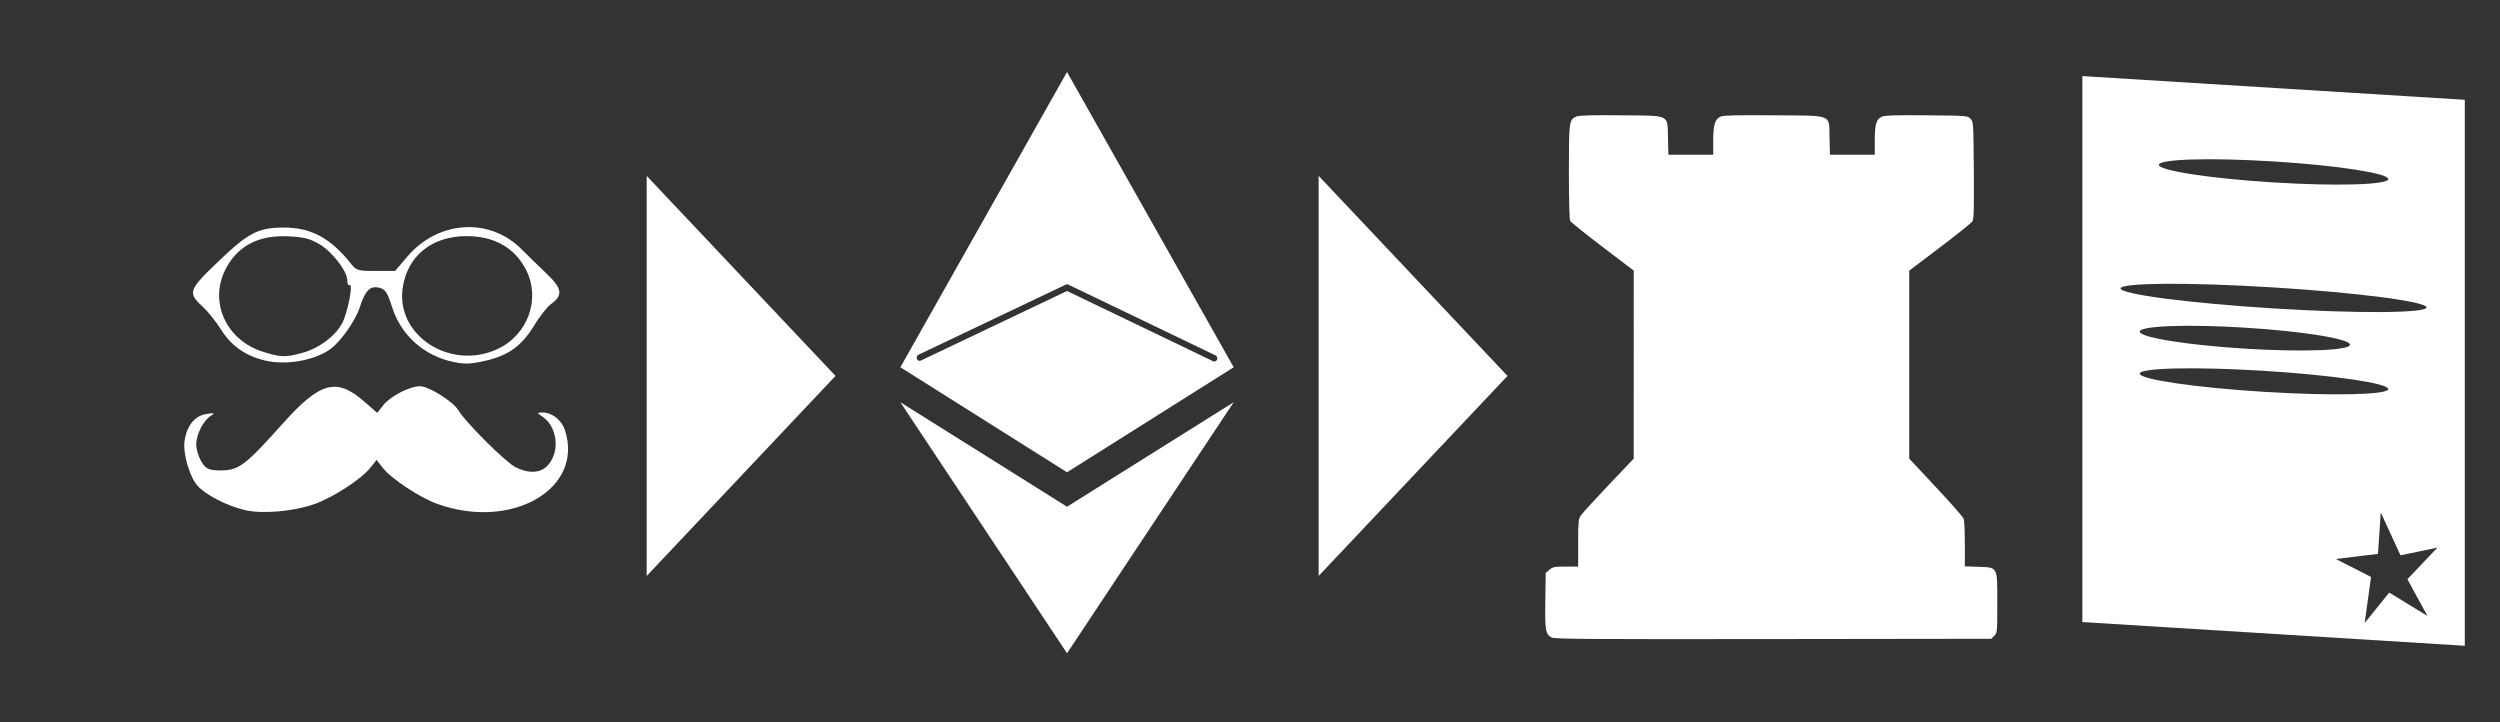 <?xml version="1.0" encoding="UTF-8" standalone="no"?>
<!-- Created with Inkscape (http://www.inkscape.org/) -->

<svg
   xmlns:dc="http://purl.org/dc/elements/1.1/"
   xmlns:cc="http://creativecommons.org/ns#"
   xmlns:rdf="http://www.w3.org/1999/02/22-rdf-syntax-ns#"
   xmlns:svg="http://www.w3.org/2000/svg"
   xmlns="http://www.w3.org/2000/svg"
   xmlns:sodipodi="http://sodipodi.sourceforge.net/DTD/sodipodi-0.dtd"
   xmlns:inkscape="http://www.inkscape.org/namespaces/inkscape"
   width="315mm"
   height="91mm"
   viewBox="0 0 315 91"
   version="1.1"
   id="svg8"
   inkscape:version="0.92.2 (5c3e80d, 2017-08-06)"
   sodipodi:docname="img3.svg">
  <rect x="0" y="0" width="315" height="91" fill="#333333" stroke="none"/>
  <defs
     id="defs2">
    <inkscape:path-effect
       effect="skeletal"
       id="path-effect5998"
       is_visible="true"
       pattern="M 0,5 C 0,2.24 2.24,0 5,0 7.76,0 10,2.24 10,5 10,7.76 7.76,10 5,10 2.24,10 0,7.76 0,5 Z"
       copytype="single_stretched"
       prop_scale="0.265"
       scale_y_rel="false"
       spacing="0"
       normal_offset="0"
       tang_offset="0"
       prop_units="false"
       vertical_pattern="false"
       fuse_tolerance="0" />
    <inkscape:path-effect
       effect="skeletal"
       id="path-effect5994"
       is_visible="true"
       pattern="M 0,5 C 0,2.24 2.24,0 5,0 7.76,0 10,2.24 10,5 10,7.76 7.76,10 5,10 2.24,10 0,7.76 0,5 Z"
       copytype="single_stretched"
       prop_scale="0.265"
       scale_y_rel="false"
       spacing="0"
       normal_offset="0"
       tang_offset="0"
       prop_units="false"
       vertical_pattern="false"
       fuse_tolerance="0" />
    <inkscape:path-effect
       effect="skeletal"
       id="path-effect5990"
       is_visible="true"
       pattern="M 0,5 C 0,2.24 2.24,0 5,0 7.76,0 10,2.24 10,5 10,7.76 7.76,10 5,10 2.24,10 0,7.76 0,5 Z"
       copytype="single_stretched"
       prop_scale="0.265"
       scale_y_rel="false"
       spacing="0"
       normal_offset="0"
       tang_offset="0"
       prop_units="false"
       vertical_pattern="false"
       fuse_tolerance="0" />
    <inkscape:path-effect
       effect="skeletal"
       id="path-effect5986"
       is_visible="true"
       pattern="M 0,5 C 0,2.24 2.24,0 5,0 7.76,0 10,2.24 10,5 10,7.76 7.76,10 5,10 2.24,10 0,7.76 0,5 Z"
       copytype="single_stretched"
       prop_scale="0.265"
       scale_y_rel="false"
       spacing="0"
       normal_offset="0"
       tang_offset="0"
       prop_units="false"
       vertical_pattern="false"
       fuse_tolerance="0" />
    <inkscape:perspective
       id="perspective2895"
       inkscape:persp3d-origin="372.04724 : 350.78746 : 1"
       inkscape:vp_z="744.09448 : 526.18111 : 1"
       inkscape:vp_y="0 : 1000.0001 : 0"
       inkscape:vp_x="0 : 526.18111 : 1"
       sodipodi:type="inkscape:persp3d" />
    <inkscape:perspective
       sodipodi:type="inkscape:persp3d"
       inkscape:vp_x="0 : 0.50000003 : 1"
       inkscape:vp_y="0 : 1000.0001 : 0"
       inkscape:vp_z="1 : 0.50000003 : 1"
       inkscape:persp3d-origin="0.5 : 0.3333334 : 1"
       id="perspective2905" />
  </defs>
  <sodipodi:namedview
     id="base"
     pagecolor="#ffffff"
     bordercolor="#666666"
     borderopacity="1.0"
     inkscape:pageopacity="0"
     inkscape:pageshadow="2"
     inkscape:zoom="0.5"
     inkscape:cx="196.05916"
     inkscape:cy="356.18657"
     inkscape:document-units="mm"
     inkscape:current-layer="layer1"
     showgrid="true"
     inkscape:snap-bbox="true"
     showborder="true"
     inkscape:pagecheckerboard="true"
     height="209mm"
     inkscape:window-width="1920"
     inkscape:window-height="1046"
     inkscape:window-x="-11"
     inkscape:window-y="-11"
     inkscape:window-maximized="1">
    <inkscape:grid
       type="xygrid"
       id="grid10" />
  </sodipodi:namedview>
  <g
     inkscape:label="Layer 1"
     inkscape:groupmode="layer"
     id="layer1"
     transform="translate(0,-206)">
    <path
       style="fill:#ffffff;stroke-width:0.252"
       d="m 262.377,215.587 v 68.792 l 48.187,2.988 v -68.792 z m 24.093,10.754 c 7.98,0.495 14.456,1.489 14.456,2.219 0,0.73 -6.476,0.921 -14.456,0.427 -7.98,-0.495 -14.456,-1.489 -14.456,-2.219 0,-0.73 6.476,-0.921 14.456,-0.427 z m 0,15.875 c 10.64,0.66 19.275,1.788 19.275,2.518 0,0.73 -8.635,0.788 -19.275,0.128 -10.64,-0.66 -19.275,-1.788 -19.275,-2.518 0,-0.73 8.635,-0.788 19.275,-0.128 z m -3.614,5.068 c 7.315,0.454 13.251,1.414 13.251,2.145 0,0.73 -5.937,0.955 -13.251,0.501 -7.315,-0.454 -13.251,-1.414 -13.251,-2.145 0,-0.73 5.937,-0.955 13.251,-0.501 z m 2.409,5.441 c 8.645,0.536 15.661,1.564 15.661,2.294 0,0.73 -7.016,0.888 -15.661,0.352 -8.645,-0.536 -15.661,-1.564 -15.661,-2.294 0,-0.73 7.016,-0.888 15.661,-0.352 z m 14.712,17.838 2.482,5.405 4.656,-0.969 -3.781,3.981 2.527,4.631 -4.819,-2.945 -3.094,3.83 0.802,-5.801 -4.439,-2.264 5.315,-0.64 z"
       id="rect3701"
       inkscape:connector-curvature="0" />
    <path
       style="fill:#ffffff;fill-opacity:1;stroke-width:0.33"
       d="m 58.938,234.618 c -0.162,0.002 -0.325,0.01 -0.488,0.02 v -5.1e-4 c -2.599,0.171 -5.178,1.412 -7.115,3.682 l -1.549,1.816 -2.415,0.006 c -2.233,0.006 -2.466,-0.058 -3.099,-0.855 -2.635,-3.316 -5.097,-4.637 -8.603,-4.616 -3.155,0.019 -4.411,0.678 -8.191,4.304 -3.77,3.617 -3.864,3.907 -1.864,5.742 0.607,0.556 1.62,1.831 2.252,2.831 1.293,2.046 3.045,3.281 5.497,3.873 v 0.001 c 2.696,0.651 6.406,-0.02 8.358,-1.509 1.289,-0.984 3.107,-3.598 3.61,-5.189 0.636,-2.013 1.25,-2.686 2.282,-2.503 0.917,0.162 1.164,0.509 1.81,2.53 1.117,3.496 3.997,6.067 7.673,6.848 1.479,0.314 2.154,0.29 4.06,-0.143 2.916,-0.662 4.587,-1.875 6.171,-4.482 0.679,-1.117 1.611,-2.304 2.071,-2.637 1.579,-1.143 1.46,-1.962 -0.569,-3.899 -1.005,-0.96 -2.421,-2.336 -3.146,-3.06 -1.889,-1.885 -4.308,-2.793 -6.744,-2.758 z m -0.147,1.134 c 3.498,0 6.089,1.473 7.502,4.265 1.855,3.667 0.215,8.191 -3.612,9.965 -5.92,2.744 -12.809,-1.693 -11.944,-7.693 0.581,-4.034 3.666,-6.538 8.054,-6.538 z m -23.135,0.01 c 0.229,-9e-4 0.463,0.005 0.701,0.016 1.907,0.091 2.719,0.298 3.891,0.99 1.637,0.966 3.512,3.407 3.512,4.571 0,0.412 0.128,0.676 0.285,0.587 0.509,-0.29 -0.258,3.586 -0.96,4.853 -0.907,1.637 -2.897,3.106 -4.983,3.678 -2.163,0.594 -2.706,0.578 -5.016,-0.152 -4.582,-1.448 -6.761,-6.242 -4.694,-10.328 1.419,-2.804 3.826,-4.202 7.264,-4.215 z m 17.26,18.905 c -1.287,-0.007 -3.768,1.278 -4.639,2.401 l -0.742,0.956 -1.653,-1.439 c -3.497,-3.043 -5.536,-2.485 -10.279,2.814 -4.67,5.217 -5.493,5.844 -7.704,5.871 -1.548,0.019 -1.967,-0.162 -2.516,-1.092 -0.362,-0.614 -0.658,-1.576 -0.658,-2.139 0,-1.302 0.89,-3.061 1.844,-3.644 0.571,-0.349 0.428,-0.396 -0.631,-0.214 -1.438,0.248 -2.418,1.49 -2.685,3.404 -0.219,1.569 0.646,4.531 1.642,5.629 1.053,1.16 3.606,2.475 5.913,3.048 2.155,0.535 6.158,0.196 8.809,-0.747 2.38,-0.846 5.905,-3.14 7.057,-4.591 l 0.775,-0.976 0.775,0.995 c 1.08,1.387 4.674,3.763 6.894,4.556 9.406,3.362 18.508,-1.928 16.051,-9.329 -0.418,-1.26 -1.632,-2.205 -2.819,-2.194 -0.729,0.007 -0.724,0.03 0.103,0.605 1.27,0.881 1.884,2.905 1.384,4.56 -0.679,2.25 -2.493,2.901 -4.854,1.743 -1.244,-0.611 -6.27,-5.603 -7.211,-7.164 -0.683,-1.132 -3.73,-3.048 -4.857,-3.054 z"
       id="path6179"
       inkscape:connector-curvature="0" />
    <g
       id="layer1-9"
       inkscape:label="Calque 1"
       transform="matrix(0.095,0,0,0.095,187.833,203.537)"
       style="fill:#ffffff">
      <path
         d="m 80.628,871.395 c -7.966,-4.345 -8.837,-9.527 -8.249,-49.077 l 0.542,-36.428 4.928,-4.236 c 4.456,-3.83 6.518,-4.236 21.516,-4.236 h 16.588 v -31.176 c 0,-27.807 0.374,-31.745 3.398,-36.445 1.866,-2.898 18.433,-21.077 36.817,-40.397 l 33.425,-35.128 0.044,-124.703 0.044,-124.703 -41.338,-31.436 c -22.736,-17.29 -42.093,-32.848 -43.017,-34.573 -0.976,-1.824 -1.679,-28.951 -1.679,-64.813 0,-67.467 0.286,-69.55 10.12,-73.623 3.588,-1.486 20.354,-1.932 58.875,-1.565 66.692,0.636 61.58,-1.855 62.437,30.416 l 0.582,21.911 h 29.715 29.715 v -18.498 c 0,-21.477 2.34,-29.041 9.96,-32.197 3.768,-1.561 22.388,-1.989 70.425,-1.62 79.964,0.614 73.014,-2.245 73.882,30.404 l 0.582,21.911 h 29.715 29.715 V 211.776 c 0,-21.801 1.998,-27.99 10.12,-31.355 3.588,-1.486 20.354,-1.932 58.875,-1.565 53.373,0.509 53.894,0.549 57.856,4.512 3.995,3.995 3.999,4.054 4.501,68.272 0.415,53.113 0.069,64.922 -1.984,68.013 -1.368,2.057 -20.753,17.571 -43.079,34.477 l -40.593,30.737 v 124.703 124.703 l 35.32,37.729 c 19.426,20.751 36.021,39.574 36.878,41.828 0.858,2.255 1.559,17.41 1.559,33.679 v 29.58 l 17.519,0.603 c 26.562,0.916 25.513,-1.061 25.513,48.026 0,38.681 -0.069,39.496 -4,43.421 l -4,4.001 -289.316,0.379 c -247.541,0.323 -289.978,0 -293.904,-2.125 l -0.01,-8.8e-4 z"
         style="display:inline;fill:#ffffff"
         id="path3183"
         sodipodi:nodetypes="cccccccscccccsssscccccsscccccssssscccccscccsccccc"
         inkscape:connector-curvature="0" />
    </g>
    <path
       style="fill:#ffffff;fill-opacity:1;stroke-width:2.72;stroke-miterlimit:4;stroke-dasharray:none"
       d="m 62.923,127.599 v 68.792 L 100.09,176.85 v -68.792 z m 24.484,-6.28 3.165,-1.664 v 1.364 l -0.886,0.466 v 4.966 l 0.886,-0.466 v 1.364 l -3.165,1.664 v -1.364 l 0.886,-0.466 v -4.966 l -0.886,0.466 z m 4.308,-2.265 1.96,-1.03 c 0.44,-0.232 0.82,-0.378 1.14,-0.439 0.319,-0.065 0.588,-0.058 0.806,0.021 0.373,0.128 0.665,0.412 0.878,0.851 0.215,0.435 0.323,1.024 0.323,1.768 0,0.717 -0.115,1.42 -0.345,2.109 -0.23,0.686 -0.52,1.273 -0.871,1.76 -0.264,0.366 -0.553,0.677 -0.867,0.931 -0.315,0.255 -0.687,0.496 -1.118,0.722 l -1.906,1.002 z m 1.394,0.704 v 4.816 l 0.352,-0.185 c 0.332,-0.174 0.575,-0.323 0.73,-0.446 0.155,-0.126 0.306,-0.285 0.454,-0.476 0.254,-0.34 0.44,-0.714 0.559,-1.121 0.119,-0.41 0.178,-0.87 0.178,-1.38 0,-0.506 -0.065,-0.904 -0.196,-1.194 -0.128,-0.294 -0.333,-0.469 -0.613,-0.525 -0.143,-0.025 -0.289,-0.015 -0.439,0.029 -0.148,0.04 -0.371,0.138 -0.671,0.296 z m -14.692,7.998 c 0.663,-0.349 1.161,-0.371 1.495,-0.068 0.334,0.3 0.501,0.898 0.501,1.793 v 0.651 l -2.991,1.572 c 0.019,0.445 0.14,0.729 0.363,0.853 0.225,0.123 0.555,0.07 0.991,-0.159 0.276,-0.145 0.543,-0.356 0.802,-0.634 0.259,-0.277 0.463,-0.536 0.613,-0.777 l 0.145,-0.076 v 1.493 c -0.295,0.324 -0.573,0.593 -0.835,0.806 -0.261,0.213 -0.55,0.403 -0.867,0.57 -0.818,0.43 -1.445,0.498 -1.88,0.203 -0.436,-0.295 -0.653,-0.926 -0.653,-1.894 0,-0.958 0.206,-1.824 0.617,-2.598 0.414,-0.779 0.98,-1.358 1.699,-1.735 z m -4.606,2.442 c 0.305,-0.16 0.596,-0.269 0.875,-0.326 0.281,-0.061 0.5,-0.084 0.657,-0.066 v 1.468 l -0.113,0.059 c -0.194,-0.088 -0.415,-0.125 -0.664,-0.111 -0.247,0.009 -0.497,0.081 -0.751,0.214 -0.211,0.111 -0.388,0.246 -0.534,0.405 -0.143,0.158 -0.214,0.312 -0.214,0.464 0,0.138 0.033,0.226 0.098,0.264 0.065,0.038 0.219,0.03 0.461,-0.025 0.133,-0.032 0.276,-0.069 0.428,-0.111 0.155,-0.047 0.31,-0.084 0.465,-0.11 0.344,-0.053 0.598,0.015 0.762,0.204 0.165,0.186 0.247,0.483 0.247,0.893 0,0.599 -0.189,1.183 -0.566,1.75 -0.377,0.564 -0.894,1.018 -1.55,1.363 -0.363,0.191 -0.692,0.316 -0.987,0.374 -0.295,0.059 -0.532,0.077 -0.711,0.054 v -1.53 l 0.12,-0.063 c 0.065,0.031 0.14,0.064 0.225,0.099 0.087,0.03 0.209,0.048 0.367,0.055 0.136,0.008 0.289,-0.004 0.461,-0.036 0.172,-0.035 0.356,-0.104 0.552,-0.207 0.256,-0.135 0.446,-0.274 0.57,-0.418 0.123,-0.148 0.185,-0.301 0.185,-0.459 0,-0.141 -0.036,-0.224 -0.109,-0.248 -0.073,-0.027 -0.211,-0.017 -0.414,0.032 -0.097,0.02 -0.229,0.057 -0.396,0.11 -0.165,0.049 -0.315,0.083 -0.45,0.102 -0.37,0.057 -0.645,-0.012 -0.824,-0.208 -0.179,-0.199 -0.269,-0.515 -0.269,-0.949 0,-0.558 0.185,-1.119 0.555,-1.682 0.373,-0.568 0.881,-1.021 1.524,-1.36 z m 10.17,-5.207 c 0.046,-0.024 0.098,-0.05 0.156,-0.077 0.058,-0.027 0.109,-0.049 0.152,-0.065 v 1.772 l -0.116,0.061 c -0.056,0.002 -0.145,0.028 -0.269,0.079 -0.123,0.051 -0.226,0.098 -0.309,0.142 -0.186,0.098 -0.351,0.202 -0.494,0.311 -0.143,0.11 -0.296,0.249 -0.461,0.418 V 131.52 l -1.307,0.687 v -5.803 l 1.307,-0.687 v 0.853 c 0.288,-0.503 0.538,-0.867 0.751,-1.093 0.213,-0.229 0.409,-0.391 0.588,-0.485 z m -17.327,9.131 1.314,-0.691 v 2.878 c 0,0.293 0.006,0.534 0.018,0.724 0.015,0.185 0.046,0.329 0.094,0.431 0.046,0.103 0.115,0.16 0.207,0.17 0.094,0.009 0.225,-0.03 0.392,-0.118 0.111,-0.059 0.235,-0.153 0.37,-0.282 0.136,-0.13 0.266,-0.285 0.392,-0.464 v -4.113 l 1.307,-0.687 v 5.803 l -1.307,0.687 v -0.641 c -0.242,0.389 -0.463,0.705 -0.664,0.949 -0.201,0.24 -0.44,0.433 -0.719,0.579 -0.45,0.237 -0.797,0.235 -1.042,-0.005 -0.242,-0.241 -0.363,-0.722 -0.363,-1.442 z m 11.658,-5.147 c -0.252,0.132 -0.459,0.334 -0.621,0.605 -0.162,0.271 -0.253,0.617 -0.272,1.037 l 1.695,-0.891 c -0.007,-0.385 -0.075,-0.643 -0.203,-0.772 -0.128,-0.129 -0.328,-0.122 -0.599,0.02 z m -11.44,17.715 29.733,-15.632 v 10.583 l -29.733,15.632 z m 12.664,10.128 c 0.743,-0.391 1.279,-0.509 1.608,-0.354 0.332,0.15 0.497,0.572 0.497,1.268 v 3.948 l -1.296,0.681 v -0.615 c -0.07,0.113 -0.157,0.25 -0.261,0.411 -0.104,0.162 -0.202,0.297 -0.294,0.408 -0.128,0.15 -0.261,0.28 -0.399,0.391 -0.138,0.114 -0.289,0.214 -0.454,0.301 -0.387,0.204 -0.711,0.203 -0.973,-1.9e-4 -0.261,-0.204 -0.392,-0.571 -0.392,-1.101 0,-0.424 0.067,-0.805 0.2,-1.144 0.133,-0.339 0.322,-0.65 0.566,-0.933 0.242,-0.282 0.542,-0.55 0.9,-0.804 0.358,-0.254 0.73,-0.497 1.114,-0.731 v -0.031 c 0,-0.32 -0.092,-0.493 -0.276,-0.516 -0.184,-0.027 -0.455,0.053 -0.813,0.241 -0.215,0.113 -0.445,0.289 -0.69,0.528 -0.244,0.235 -0.42,0.41 -0.526,0.525 l -0.12,0.063 v -1.4 c 0.138,-0.124 0.362,-0.302 0.671,-0.534 0.312,-0.236 0.624,-0.437 0.936,-0.601 z m -4.21,2.219 c 0.508,-0.267 0.903,-0.209 1.183,0.174 0.283,0.382 0.425,1.036 0.425,1.963 0,0.479 -0.052,0.942 -0.156,1.389 -0.102,0.446 -0.236,0.841 -0.403,1.183 -0.174,0.36 -0.371,0.667 -0.592,0.921 -0.22,0.254 -0.456,0.447 -0.708,0.579 -0.232,0.122 -0.429,0.19 -0.592,0.203 -0.162,0.016 -0.328,0.005 -0.497,-0.033 v 2.418 l -1.307,0.687 v -7.932 l 1.307,-0.687 v 0.605 c 0.201,-0.333 0.405,-0.625 0.613,-0.875 0.211,-0.252 0.452,-0.45 0.726,-0.594 z m 9.342,-4.912 c 0.305,-0.16 0.596,-0.269 0.875,-0.326 0.281,-0.061 0.5,-0.084 0.657,-0.066 v 1.468 l -0.113,0.059 c -0.194,-0.088 -0.415,-0.125 -0.664,-0.111 -0.247,0.009 -0.497,0.081 -0.751,0.214 -0.211,0.111 -0.388,0.246 -0.534,0.405 -0.143,0.158 -0.214,0.312 -0.214,0.464 0,0.138 0.033,0.226 0.098,0.264 0.065,0.038 0.219,0.03 0.461,-0.025 0.133,-0.032 0.276,-0.069 0.428,-0.111 0.155,-0.047 0.31,-0.084 0.465,-0.11 0.344,-0.053 0.598,0.015 0.762,0.204 0.165,0.186 0.247,0.483 0.247,0.893 0,0.599 -0.189,1.183 -0.566,1.75 -0.377,0.564 -0.894,1.018 -1.55,1.363 -0.363,0.191 -0.692,0.316 -0.987,0.374 -0.295,0.059 -0.532,0.077 -0.711,0.054 v -1.53 l 0.12,-0.063 c 0.065,0.031 0.14,0.064 0.225,0.099 0.087,0.03 0.209,0.048 0.367,0.055 0.136,0.008 0.289,-0.004 0.461,-0.036 0.172,-0.035 0.356,-0.104 0.552,-0.207 0.256,-0.135 0.446,-0.274 0.57,-0.418 0.123,-0.148 0.185,-0.301 0.185,-0.459 0,-0.141 -0.036,-0.224 -0.109,-0.248 -0.073,-0.027 -0.211,-0.017 -0.414,0.032 -0.097,0.02 -0.229,0.057 -0.396,0.11 -0.165,0.049 -0.315,0.083 -0.45,0.102 -0.37,0.057 -0.645,-0.012 -0.824,-0.208 -0.179,-0.199 -0.269,-0.515 -0.269,-0.949 0,-0.558 0.185,-1.119 0.555,-1.682 0.373,-0.568 0.881,-1.021 1.524,-1.36 z m 4.414,-2.32 c 0.305,-0.16 0.596,-0.269 0.875,-0.326 0.281,-0.061 0.5,-0.084 0.657,-0.066 v 1.468 l -0.113,0.059 c -0.194,-0.088 -0.415,-0.125 -0.664,-0.111 -0.247,0.009 -0.497,0.081 -0.751,0.214 -0.211,0.111 -0.388,0.246 -0.534,0.405 -0.143,0.158 -0.214,0.312 -0.214,0.464 0,0.138 0.033,0.226 0.098,0.264 0.065,0.038 0.219,0.03 0.461,-0.025 0.133,-0.032 0.276,-0.069 0.428,-0.111 0.155,-0.047 0.31,-0.084 0.465,-0.11 0.344,-0.053 0.598,0.015 0.762,0.204 0.165,0.186 0.247,0.483 0.247,0.893 0,0.599 -0.189,1.183 -0.566,1.75 -0.377,0.564 -0.894,1.018 -1.55,1.363 -0.363,0.191 -0.692,0.316 -0.987,0.374 -0.295,0.059 -0.532,0.077 -0.711,0.054 v -1.53 l 0.12,-0.063 c 0.065,0.031 0.14,0.064 0.225,0.099 0.087,0.03 0.209,0.048 0.367,0.055 0.136,0.008 0.289,-0.004 0.461,-0.036 0.172,-0.035 0.356,-0.104 0.552,-0.207 0.256,-0.135 0.446,-0.274 0.57,-0.418 0.123,-0.148 0.185,-0.301 0.185,-0.459 0,-0.141 -0.036,-0.224 -0.109,-0.248 -0.073,-0.027 -0.211,-0.017 -0.414,0.032 -0.097,0.02 -0.229,0.057 -0.396,0.11 -0.165,0.049 -0.315,0.083 -0.45,0.102 -0.37,0.057 -0.645,-0.012 -0.824,-0.208 -0.179,-0.199 -0.269,-0.515 -0.269,-0.949 0,-0.558 0.185,-1.119 0.555,-1.682 0.373,-0.568 0.881,-1.021 1.524,-1.36 z m -14.34,8.945 c -0.123,0.065 -0.25,0.159 -0.381,0.283 -0.131,0.12 -0.255,0.262 -0.374,0.424 v 2.92 c 0.087,0.002 0.18,-0.015 0.279,-0.054 0.099,-0.038 0.197,-0.083 0.294,-0.134 0.346,-0.182 0.604,-0.46 0.773,-0.835 0.169,-0.378 0.254,-0.857 0.254,-1.436 0,-0.565 -0.068,-0.939 -0.203,-1.123 -0.136,-0.184 -0.35,-0.199 -0.642,-0.045 z m 5.604,-1.112 c -0.177,0.114 -0.368,0.243 -0.573,0.389 -0.206,0.143 -0.362,0.266 -0.468,0.37 -0.131,0.127 -0.231,0.266 -0.301,0.417 -0.068,0.146 -0.102,0.31 -0.102,0.493 0,0.121 0.007,0.215 0.022,0.283 0.015,0.068 0.051,0.121 0.109,0.16 0.056,0.04 0.122,0.056 0.2,0.05 0.077,-0.01 0.198,-0.058 0.363,-0.144 0.131,-0.069 0.263,-0.176 0.396,-0.322 0.136,-0.147 0.254,-0.309 0.356,-0.487 z m -13.473,16.157 29.733,-15.632 v 10.583 l -29.733,15.632 z"
       id="rect6223"
       inkscape:connector-curvature="0" />
    <path
       sodipodi:type="star"
       style="fill:#ffffff;fill-opacity:1;stroke-width:2.7;stroke-miterlimit:4;stroke-dasharray:none"
       id="path6276"
       sodipodi:sides="3"
       sodipodi:cx="133.61458"
       sodipodi:cy="160.80911"
       sodipodi:r1="29.104166"
       sodipodi:r2="14.552083"
       sodipodi:arg1="0"
       sodipodi:arg2="1.0471976"
       inkscape:flatsided="true"
       inkscape:rounded="0"
       inkscape:randomized="0"
       d="m 162.719,160.809 -43.656,25.205 0,-50.41 z"
       inkscape:transform-center-x="-3.9687509"
       inkscape:transform-center-y="1.1868766e-006"
       transform="matrix(0.545,0,0,1,16.593,92.556)" />
    <g
       transform="matrix(0.218,0,0,0.218,-20.162,119.654)"
       id="layer1-98"
       inkscape:label="Layer 1">
      <path
         inkscape:connector-curvature="0"
         id="path6315"
         d="m 76.301,283.012 c -0.051,-0.135 -0.071,-27.119 -0.043,-59.964 l 0.05,-59.718 h 18.405 18.405 v 59.914 59.914 l -18.362,0.05 c -14.586,0.04 -18.381,-5.9e-4 -18.455,-0.196 z"
         style="fill:#ffffff;stroke-width:0.196" />
      <path
         inkscape:connector-curvature="0"
         id="path6313"
         d="m 128.97,283.012 c -0.051,-0.135 -0.071,-20.07 -0.043,-44.3 l 0.05,-44.054 h 18.405 18.405 v 44.25 44.25 l -18.362,0.05 c -14.586,0.04 -18.381,-5.9e-4 -18.455,-0.196 z"
         style="fill:#ffffff;stroke-width:0.196" />
      <path
         inkscape:connector-curvature="0"
         id="path6311"
         d="m 180.073,283.012 c -0.051,-0.135 -0.071,-27.119 -0.043,-59.964 l 0.05,-59.718 h 52.18 52.18 l 0.05,31.013 0.05,31.013 -1.353,2.273 c -0.744,1.25 -8.111,14.168 -16.371,28.706 -8.26,14.538 -15.108,26.543 -15.217,26.677 -0.258,0.318 -34.024,0.363 -34.024,0.045 0,-0.11 0.206,-0.528 0.457,-0.93 0.251,-0.402 7.653,-13.39 16.448,-28.863 l 15.991,-28.132 -0.05,-18.369 -0.05,-18.369 h -16.643 -16.643 l -0.098,47.383 -0.098,47.383 -18.362,0.05 c -14.586,0.04 -18.381,-5.9e-4 -18.455,-0.196 z"
         style="fill:#ffffff;stroke-width:0.196" />
      <path
         inkscape:connector-curvature="0"
         id="path6309"
         d="m 8.856,221.069 c 0,-0.174 0.389,-0.946 0.864,-1.714 0.475,-0.768 7.798,-13.6 16.272,-28.515 8.475,-14.915 15.498,-27.228 15.607,-27.363 0.291,-0.359 34.082,-0.359 33.989,0 -0.035,0.135 -2.55,4.606 -5.589,9.937 -3.039,5.331 -10.41,18.283 -16.379,28.782 l -10.854,19.09 -16.955,0.05 c -15.518,0.046 -16.955,0.023 -16.955,-0.267 z"
         style="fill:#ffffff;stroke-width:0.196" />
      <path
         inkscape:connector-curvature="0"
         id="path6305"
         d="m 128.97,188.051 c -0.052,-0.135 -0.071,-5.753 -0.043,-12.483 l 0.051,-12.237 h 18.405 18.405 v 12.433 12.433 l -18.362,0.05 c -14.586,0.04 -18.381,-5.8e-4 -18.456,-0.196 z"
         style="fill:#ffffff;stroke-width:0.196" />
    </g>
    <path
       transform="matrix(0.545,0,0,1,101.26,92.556)"
       inkscape:transform-center-y="1.1868766e-006"
       inkscape:transform-center-x="-3.9687509"
       d="m 162.719,160.809 -43.656,25.205 0,-50.41 z"
       inkscape:randomized="0"
       inkscape:rounded="0"
       inkscape:flatsided="true"
       sodipodi:arg2="1.0471976"
       sodipodi:arg1="0"
       sodipodi:r2="14.552083"
       sodipodi:r1="29.104166"
       sodipodi:cy="160.80911"
       sodipodi:cx="133.61458"
       sodipodi:sides="3"
       id="path6343"
       style="fill:#ffffff;fill-opacity:1;stroke-width:2.7;stroke-miterlimit:4;stroke-dasharray:none"
       sodipodi:type="star" />
    <g
       id="layer1-4"
       transform="matrix(0.07,0,0,0.075,115.345,215.275)"
       style="fill:#ffffff">
      <path
         style="opacity:1;fill:#ffffff"
         d="M 272.862,-2.666 -27.137,493.338 272.862,669.751 572.861,493.338 Z M 272.766,353.993 a 5.353,5.353 0 0 1 0.211,0 5.353,5.353 0 0 1 2.076,0.466 l 265.186,118.965 a 5.353,5.353 0 0 1 -4.382,9.767 L 272.852,365.203 9.849,482.027 a 5.353,5.353 0 1 1 -4.344,-9.784 L 270.69,354.451 a 5.353,5.353 0 0 1 2.076,-0.458 z M -27.139,552.07 272.86,973.808 572.861,552.07 272.86,727.616 Z"
         id="path4603"
         inkscape:connector-curvature="0" />
    </g>
  </g>
</svg>
